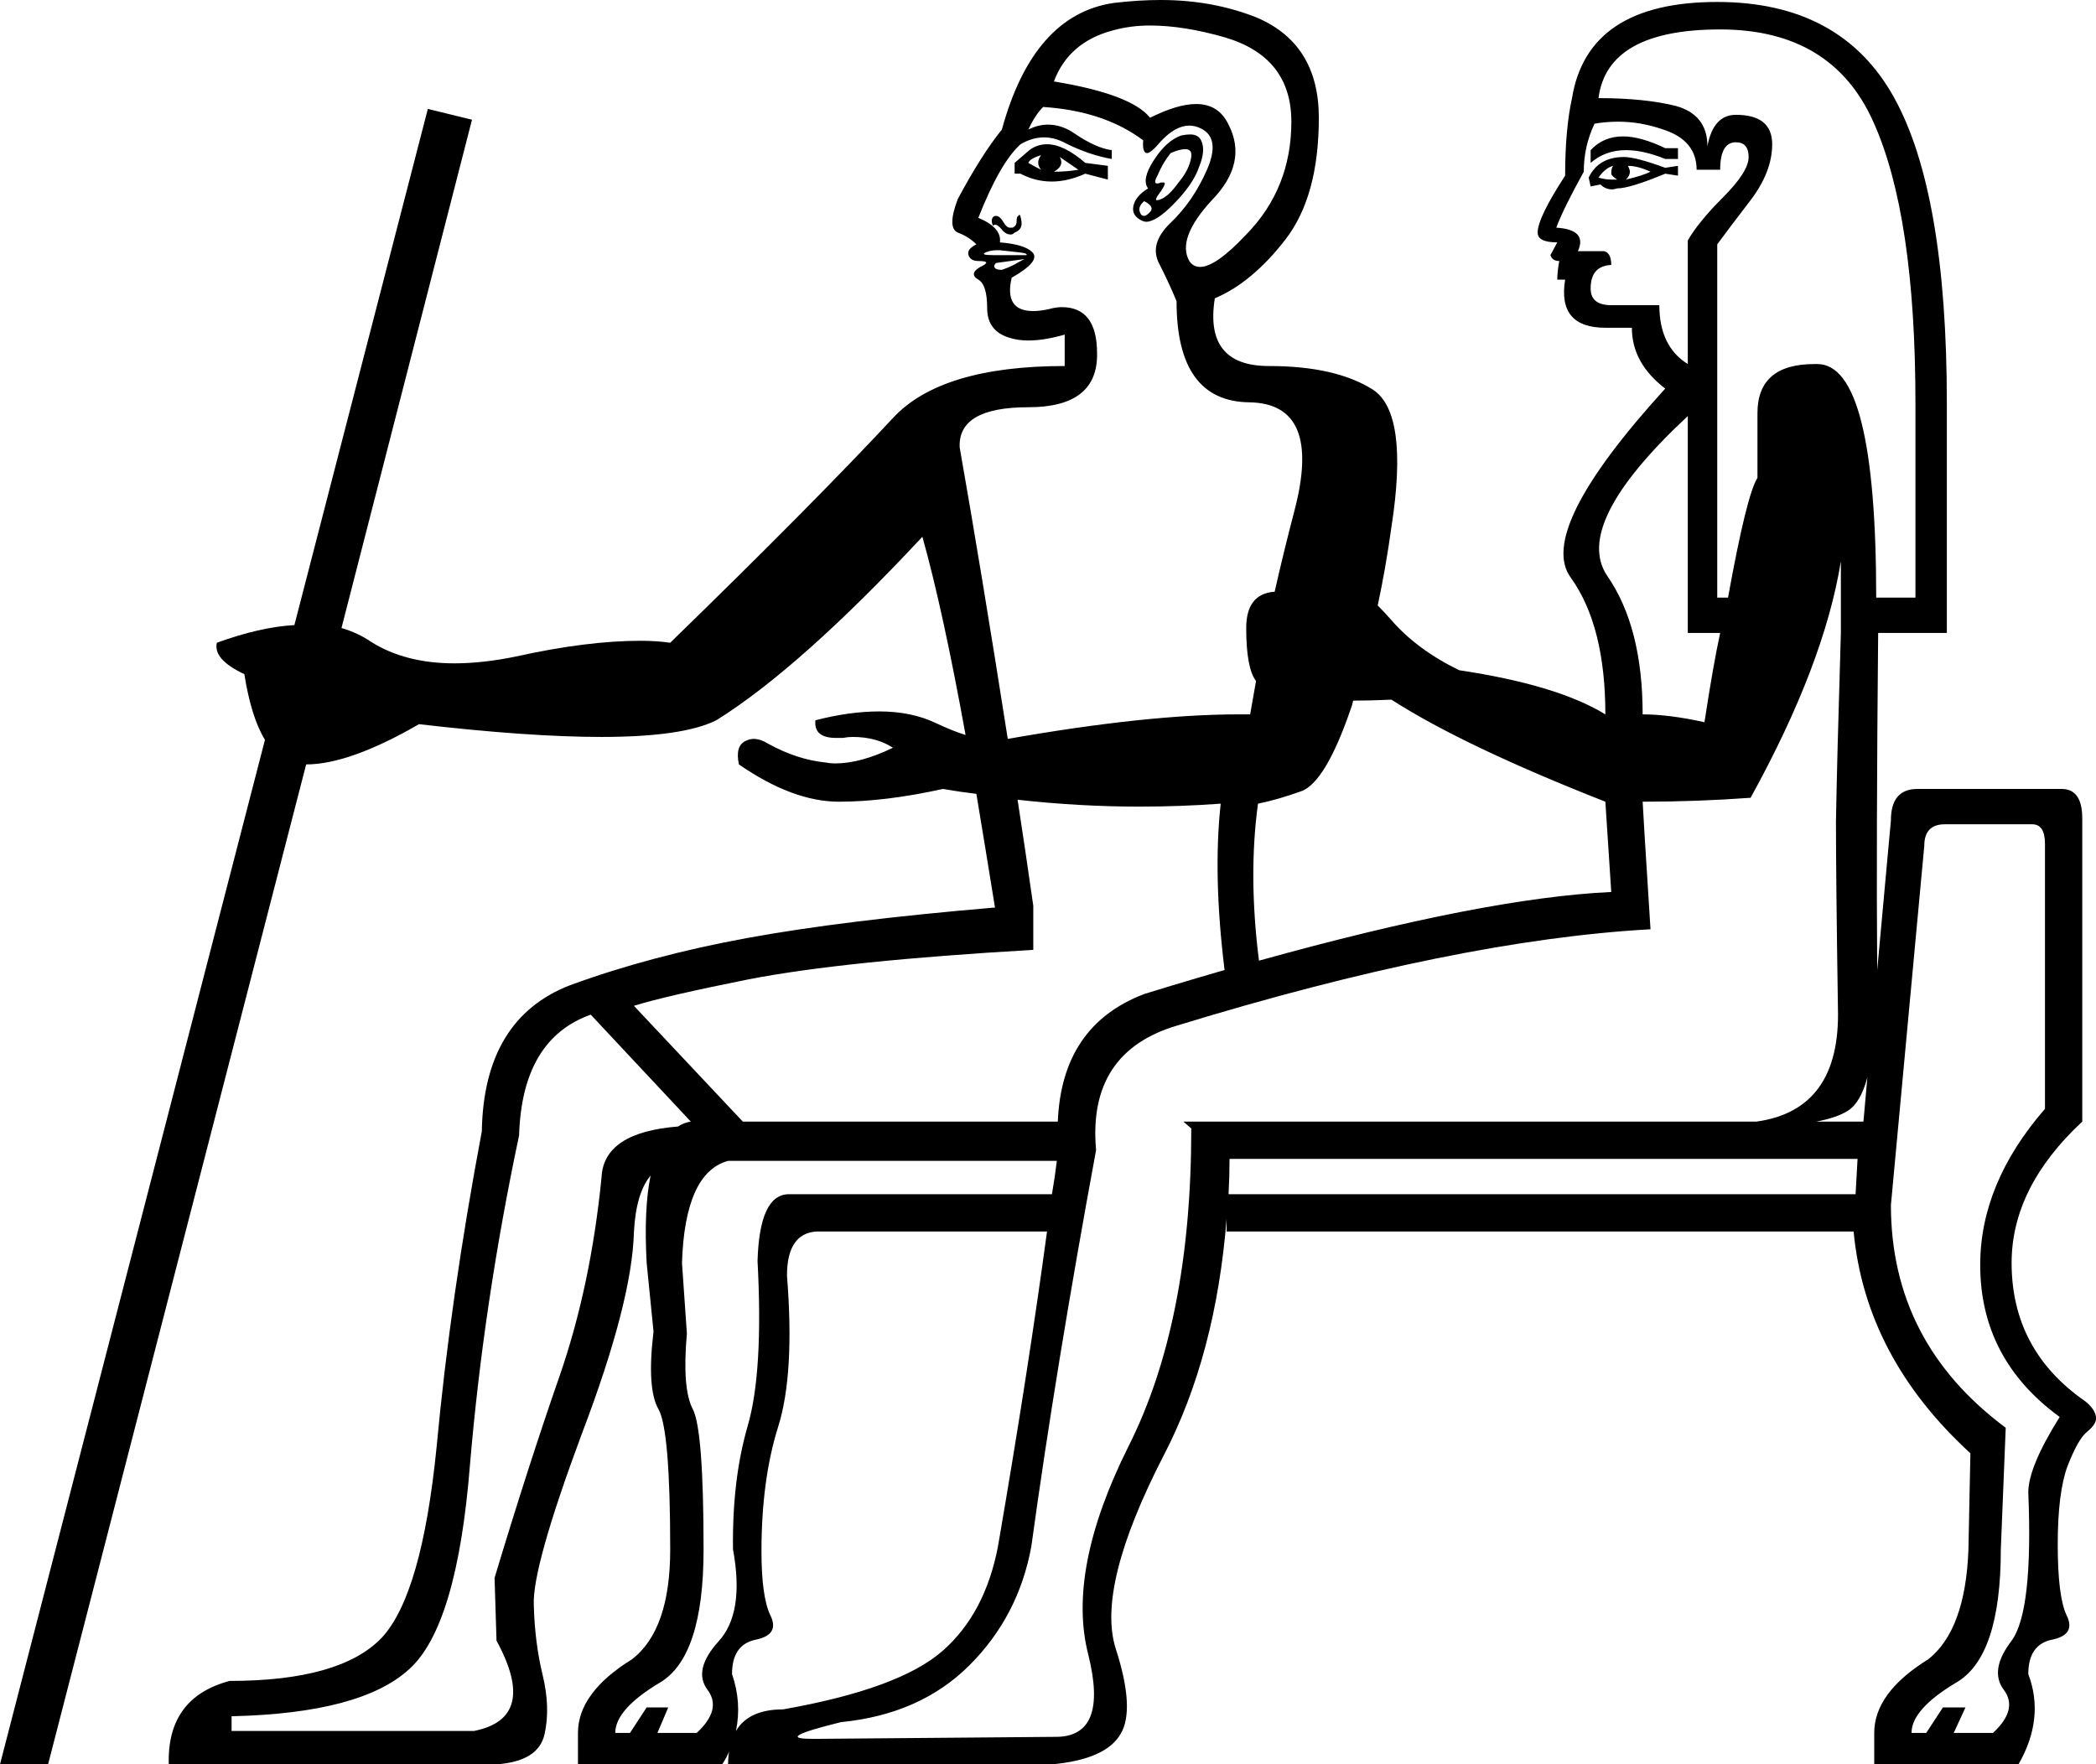 <?xml version='1.0' encoding ='UTF-8' standalone='no'?>
<svg width='21.36' height='17.98' xmlns='http://www.w3.org/2000/svg' xmlns:xlink='http://www.w3.org/1999/xlink'  version='1.1' >
<path style='fill:black; stroke:none' d=' M 16.54 1.39  Q 16.34 1.39 16.21 1.53  L 16.21 1.66  Q 16.36 1.53 16.57 1.53  Q 16.75 1.53 16.97 1.62  L 17.1 1.62  L 17.1 1.51  L 16.97 1.51  Q 16.72 1.39 16.54 1.39  Z  M 16.21 1.66  L 16.21 1.66  Q 16.21 1.66 16.21 1.66  Z  M 10.61 1.58  Q 10.55 1.66 10.61 1.73  Q 10.53 1.69 10.48 1.66  Q 10.49 1.62 10.61 1.58  Z  M 10.8 1.6  L 10.99 1.73  Q 10.87 1.75 10.74 1.75  L 10.74 1.75  Q 10.85 1.69 10.8 1.6  Z  M 16.59 1.69  Q 16.69 1.69 16.82 1.75  Q 16.74 1.79 16.57 1.83  Q 16.61 1.79 16.61 1.75  Q 16.61 1.73 16.59 1.69  Z  M 16.44 1.69  Q 16.42 1.71 16.42 1.77  Q 16.42 1.79 16.48 1.83  Q 16.45 1.83 16.42 1.83  Q 16.36 1.83 16.29 1.81  Q 16.36 1.71 16.44 1.69  Z  M 10.67 1.47  Q 10.57 1.47 10.49 1.53  L 10.34 1.66  L 10.34 1.77  L 10.4 1.77  Q 10.55 1.85 10.72 1.85  Q 10.88 1.85 11.06 1.77  L 11.29 1.83  L 11.29 1.69  L 11.06 1.66  Q 10.84 1.47 10.67 1.47  Z  M 16.21 1.9  L 16.21 1.9  L 16.21 1.9  Z  M 16.55 1.6  Q 16.29 1.6 16.19 1.81  L 16.21 1.9  L 16.31 1.88  Q 16.36 1.93 16.43 1.93  Q 16.45 1.93 16.48 1.92  Q 16.61 1.92 16.97 1.77  L 17.1 1.79  L 17.1 1.69  L 16.97 1.71  Q 16.67 1.6 16.55 1.6  Z  M 12.08 1.52  Q 12.15 1.52 12.14 1.6  Q 12.12 1.73 12.01 1.86  Q 11.91 2 11.83 2.03  Q 11.81 2.04 11.79 2.04  Q 11.76 2.04 11.83 1.95  Q 11.89 1.86 11.86 1.86  Q 11.85 1.86 11.83 1.86  Q 11.81 1.87 11.79 1.87  Q 11.75 1.87 11.8 1.78  Q 11.85 1.66 11.93 1.56  Q 12.02 1.52 12.08 1.52  Z  M 11.66 2.05  Q 11.78 2.11 11.71 2.17  Q 11.68 2.2 11.66 2.2  Q 11.63 2.2 11.62 2.17  Q 11.59 2.11 11.66 2.05  Z  M 12.13 1.37  Q 12.09 1.37 12.04 1.38  Q 11.89 1.43 11.76 1.63  Q 11.63 1.83 11.7 1.92  Q 11.57 2 11.55 2.1  Q 11.53 2.2 11.64 2.25  Q 11.66 2.26 11.68 2.26  Q 11.78 2.26 11.95 2.09  Q 12.16 1.88 12.22 1.7  Q 12.29 1.53 12.24 1.43  Q 12.21 1.37 12.13 1.37  Z  M 10.39 2.19  Q 10.38 2.19 10.38 2.2  Q 10.36 2.2 10.36 2.26  Q 10.36 2.3 10.32 2.32  Q 10.3 2.32 10.29 2.32  Q 10.26 2.32 10.23 2.27  Q 10.19 2.2 10.15 2.2  Q 10.12 2.2 10.11 2.23  Q 10.1 2.26 10.12 2.3  Q 10.13 2.29 10.14 2.29  Q 10.17 2.29 10.21 2.34  Q 10.25 2.39 10.3 2.39  Q 10.32 2.39 10.34 2.37  Q 10.42 2.34 10.41 2.26  Q 10.4 2.19 10.39 2.19  Z  M 10.16 2.55  Q 10.17 2.55 10.19 2.55  Q 10.27 2.56 10.37 2.57  Q 10.48 2.58 10.46 2.6  L 10.12 2.6  Q 9.98 2.6 10.05 2.57  Q 10.1 2.55 10.16 2.55  Z  M 11.72 0.26  Q 12.06 0.26 12.48 0.38  Q 13.16 0.58 13.16 1.24  Q 13.16 1.92 12.7 2.39  Q 12.39 2.72 12.23 2.72  Q 12.16 2.72 12.12 2.66  Q 11.99 2.43 12.35 2.04  Q 12.72 1.66 12.52 1.27  Q 12.42 1.06 12.19 1.06  Q 12 1.06 11.72 1.2  Q 11.53 0.96 10.74 0.83  Q 10.89 0.43 11.34 0.31  Q 11.52 0.26 11.72 0.26  Z  M 10.44 2.64  Q 10.4 2.66 10.33 2.7  Q 10.27 2.73 10.21 2.75  Q 10.15 2.75 10.14 2.73  Q 10.12 2.71 10.15 2.68  L 10.44 2.64  Z  M 16.49 1.24  Q 16.72 1.24 16.95 1.32  Q 17.29 1.43 17.29 1.73  L 17.53 1.73  Q 17.53 1.45 17.69 1.45  Q 17.82 1.45 17.82 1.6  Q 17.82 1.75 17.56 2.01  Q 17.31 2.26 17.2 2.45  L 17.2 3.71  Q 16.91 3.53 16.91 3.11  L 16.42 3.11  Q 16.21 3.11 16.21 2.94  Q 16.21 2.71 16.42 2.7  Q 16.42 2.58 16.35 2.56  L 16.08 2.56  Q 16.18 2.34 15.86 2.32  Q 15.93 2.13 16.14 1.75  Q 16.14 1.49 16.25 1.26  Q 16.37 1.24 16.49 1.24  Z  M 17.53 0.3  Q 18.67 0.3 19.09 1.24  Q 19.52 2.19 19.52 4.11  L 19.52 6.09  L 19.12 6.09  Q 19.12 3.71 18.52 3.71  Q 18.51 3.71 18.49 3.71  Q 17.91 3.71 17.91 4.21  L 17.91 4.87  Q 17.8 5.04 17.61 6.09  L 17.5 6.09  L 17.5 2.49  Q 17.61 2.34 17.84 2.04  Q 18.06 1.75 18.06 1.47  Q 18.06 1.17 17.69 1.17  Q 17.46 1.17 17.4 1.49  Q 17.4 1.17 17.08 1.08  Q 16.76 1 16.29 1  Q 16.38 0.3 17.53 0.3  Z  M 17.2 4.24  L 17.2 6.45  L 17.53 6.45  Q 17.46 6.77 17.37 7.36  Q 17.01 7.28 16.74 7.28  Q 16.74 6.39 16.38 5.87  Q 16.02 5.34 17.2 4.24  Z  M 10.63 1.09  Q 11.25 1.13 11.65 1.43  Q 11.64 1.56 11.69 1.56  Q 11.73 1.56 11.83 1.44  Q 11.98 1.28 12.12 1.28  Q 12.18 1.28 12.24 1.31  Q 12.44 1.41 12.3 1.73  Q 12.16 2.05 11.93 2.27  Q 11.7 2.49 11.82 2.7  Q 11.93 2.92 11.99 3.07  Q 11.99 4.09 12.73 4.1  Q 13.48 4.11 13.19 5.21  Q 13.08 5.63 12.99 6.03  L 12.99 6.03  Q 12.7 6.05 12.7 6.4  Q 12.7 6.81 12.8 6.94  L 12.8 6.94  L 12.8 6.94  Q 12.77 7.11 12.74 7.28  Q 12.68 7.28 12.62 7.28  Q 11.69 7.28 10.27 7.53  L 10.27 7.53  Q 10 5.81 9.78 4.56  Q 9.76 4.15 10.48 4.15  Q 11.19 4.15 11.18 3.6  Q 11.18 3.13 10.82 3.13  Q 10.76 3.13 10.69 3.15  Q 10.6 3.17 10.53 3.17  Q 10.23 3.17 10.31 2.83  Q 10.61 2.66 10.52 2.57  Q 10.44 2.49 10.19 2.47  Q 10.21 2.32 9.97 2.22  Q 10.19 1.66 10.4 1.47  Q 10.52 1.4 10.64 1.4  Q 10.75 1.4 10.86 1.46  Q 11.1 1.58 11.33 1.62  L 11.33 1.53  Q 11.17 1.51 10.95 1.36  Q 10.82 1.27 10.68 1.27  Q 10.58 1.27 10.48 1.32  Q 10.55 1.17 10.63 1.09  Z  M 14.18 7.13  Q 14.91 7.6 16.36 8.17  L 16.42 9.09  Q 15.13 9.15 12.83 9.79  L 12.83 9.79  Q 12.72 8.92 12.82 8.19  Q 13.02 8.15 13.27 8.06  Q 13.51 7.96 13.76 7.24  Q 13.78 7.19 13.79 7.14  L 13.79 7.14  Q 13.96 7.14 14.18 7.13  Z  M 19.13 9.89  L 19.13 9.89  Q 19.13 9.89 19.13 9.89  L 19.13 9.89  L 19.13 9.89  Z  M 10.37 8.15  Q 11 8.22 11.61 8.22  Q 12.03 8.22 12.44 8.19  L 12.44 8.19  Q 12.36 8.92 12.48 9.89  L 12.71 9.82  L 12.71 9.82  Q 12.21 9.96 11.66 10.13  Q 10.82 10.45 10.78 11.43  L 7.57 11.43  L 6.46 10.25  Q 6.78 10.15 7.63 9.98  Q 8.61 9.79 10.53 9.68  L 10.53 9.25  L 10.53 9.23  Q 10.45 8.67 10.37 8.15  Z  M 19.03 10.98  L 18.99 11.43  L 18.51 11.43  Q 18.72 11.39 18.83 11.32  Q 18.96 11.24 19.03 10.98  Z  M 12.53 11.81  L 12.53 11.81  L 18.93 11.81  L 18.91 12.17  L 12.52 12.17  Q 12.53 11.99 12.53 11.81  Z  M 10.67 12.55  Q 10.48 13.96 10.17 15.76  Q 10.04 16.44 9.61 16.82  Q 9.17 17.21 7.98 17.42  Q 7.63 17.42 7.5 17.64  L 7.5 17.64  Q 7.56 17.35 7.46 17.06  Q 7.46 16.76 7.7 16.71  Q 7.95 16.66 7.85 16.46  Q 7.76 16.27 7.76 15.81  Q 7.76 15.08 7.93 14.54  Q 8.1 14 8.02 13  Q 8.02 12.57 8.32 12.55  Z  M 7.5 17.64  Q 7.5 17.64 7.5 17.64  L 7.5 17.64  Q 7.5 17.64 7.5 17.64  Z  M 6.02 10.34  L 7.04 11.43  Q 6.97 11.44 6.91 11.48  L 6.91 11.48  Q 6.15 11.54 6.13 12  Q 6.02 13.11 5.7 14.03  Q 5.38 14.95 5.04 16.08  L 5.06 16.72  Q 5.49 17.51 4.83 17.64  L 2.36 17.64  L 2.36 17.49  Q 3.68 17.46 4.17 17.01  Q 4.66 16.57 4.79 14.92  Q 4.93 13.27 5.29 11.57  Q 5.32 10.59 6.02 10.34  Z  M 10.77 11.83  Q 10.75 12 10.72 12.17  L 8.04 12.17  Q 7.74 12.17 7.72 12.85  Q 7.78 13.98 7.62 14.53  Q 7.46 15.08 7.47 15.79  Q 7.59 16.44 7.32 16.73  Q 7.06 17.02 7.21 17.22  Q 7.36 17.42 7.1 17.66  L 6.7 17.66  L 6.81 17.4  L 6.59 17.4  L 6.42 17.66  L 6.27 17.66  Q 6.27 17.42 6.72 17.15  Q 7.17 16.89 7.17 15.79  Q 7.17 14.57 7.06 14.36  Q 6.95 14.15 7 13.59  L 6.95 12.87  Q 6.98 11.95 7.42 11.83  Z  M 20.71 8.4  Q 20.84 8.4 20.84 8.6  L 20.84 11.3  Q 20.18 12.06 20.18 12.89  Q 20.18 13.85 20.99 14.44  Q 20.67 14.95 20.67 15.21  Q 20.72 16.42 20.5 16.72  Q 20.27 17.02 20.42 17.22  Q 20.57 17.42 20.31 17.66  L 19.91 17.66  L 20.03 17.4  L 19.8 17.4  L 19.63 17.66  L 19.48 17.66  Q 19.48 17.42 19.93 17.15  Q 20.39 16.89 20.39 15.79  L 20.44 14.55  Q 19.27 13.68 19.27 12.28  L 19.61 8.62  Q 19.61 8.4 19.82 8.4  Z  M 18.76 5.72  L 18.76 6.45  Q 18.72 7.77 18.71 8.37  Q 18.71 8.96 18.73 10.27  Q 18.76 11.31 17.9 11.43  L 12.06 11.43  L 12.14 11.5  L 12.14 11.5  Q 12.14 11.5 12.14 11.51  Q 12.14 13.47 11.5 14.74  Q 10.87 16 11.09 16.86  Q 11.3 17.7 10.76 17.7  Q 10.75 17.7 10.74 17.7  L 8.36 17.72  Q 8.31 17.72 8.27 17.72  Q 7.88 17.72 8.57 17.55  Q 9.38 17.47 9.88 16.97  Q 10.38 16.47 10.51 15.76  Q 10.76 13.94 11.17 11.72  Q 11.08 10.72 12 10.45  Q 14.84 9.58 16.82 9.47  Q 16.74 8.21 16.74 8.17  Q 17.29 8.17 17.84 8.13  Q 18.59 6.77 18.76 5.72  Z  M 11.83 0  Q 11.6 0 11.35 0.03  Q 10.53 0.15 10.21 1.32  Q 10 1.58 9.76 2.03  Q 9.65 2.32 9.76 2.37  Q 9.87 2.41 9.95 2.49  Q 9.85 2.54 9.87 2.6  Q 9.89 2.66 9.97 2.66  Q 10.12 2.66 9.99 2.72  Q 9.87 2.79 9.97 2.85  Q 10.06 2.9 10.06 3.14  Q 10.06 3.37 10.28 3.44  Q 10.37 3.47 10.48 3.47  Q 10.64 3.47 10.85 3.41  L 10.85 3.73  Q 9.59 3.73 9.1 4.26  Q 8.27 5.15 6.83 6.55  Q 6.69 6.53 6.53 6.53  Q 5.98 6.53 5.26 6.69  Q 4.92 6.76 4.63 6.76  Q 4.13 6.76 3.78 6.54  Q 3.65 6.45 3.48 6.4  L 3.48 6.4  L 4.81 1.22  L 4.36 1.11  L 3 6.37  L 3 6.37  Q 2.65 6.39 2.21 6.55  Q 2.17 6.72 2.49 6.87  Q 2.56 7.31 2.7 7.54  L 2.7 7.54  L 0 17.98  L 0.49 17.98  L 3.12 7.79  L 3.12 7.79  Q 3.56 7.79 4.27 7.38  Q 5.39 7.51 6.13 7.51  Q 6.96 7.51 7.3 7.34  Q 8.15 6.81 9.4 5.47  Q 9.61 6.22 9.84 7.49  L 9.84 7.49  Q 9.71 7.45 9.54 7.37  Q 9.29 7.25 8.96 7.25  Q 8.66 7.25 8.31 7.34  Q 8.29 7.52 8.52 7.52  Q 8.55 7.52 8.59 7.52  Q 8.64 7.51 8.69 7.51  Q 8.93 7.51 9.1 7.62  Q 8.77 7.78 8.51 7.78  Q 8.46 7.78 8.41 7.77  Q 8.12 7.74 7.83 7.58  Q 7.75 7.53 7.68 7.53  Q 7.64 7.53 7.6 7.55  Q 7.49 7.6 7.53 7.79  Q 8.08 8.17 8.55 8.17  Q 9.02 8.17 9.61 8.04  Q 9.78 8.07 9.95 8.09  L 9.95 8.09  Q 10.04 8.63 10.14 9.25  L 10.12 9.25  Q 8.59 9.38 7.61 9.56  Q 6.63 9.74 5.81 10.04  Q 4.93 10.38 4.91 11.53  Q 4.59 13.23 4.45 14.74  Q 4.3 16.25 3.89 16.69  Q 3.47 17.13 2.34 17.13  Q 1.7 17.3 1.72 17.98  L 5.06 17.98  Q 5.49 17.95 5.55 17.67  Q 5.61 17.4 5.53 17.07  Q 5.45 16.74 5.44 16.36  Q 5.42 15.98 5.93 14.61  Q 6.44 13.27 6.46 12.56  Q 6.48 12.16 6.63 11.98  L 6.63 11.98  Q 6.56 12.32 6.59 12.87  L 6.66 13.57  Q 6.59 14.15 6.71 14.36  Q 6.83 14.57 6.83 15.79  Q 6.83 16.61 6.44 16.91  Q 5.89 17.25 5.89 17.66  L 5.89 17.98  L 7.36 17.98  Q 7.4 17.92 7.43 17.85  L 7.43 17.85  Q 7.42 17.91 7.42 17.98  L 10.72 17.98  Q 11.27 17.93 11.42 17.67  Q 11.57 17.42 11.37 16.8  Q 11.17 16.17 11.86 14.83  Q 12.39 13.81 12.5 12.42  L 12.5 12.42  L 12.5 12.55  L 18.89 12.55  Q 19.01 13.83 20.08 14.81  L 20.06 15.79  Q 20.03 16.61 19.65 16.91  Q 19.1 17.25 19.1 17.66  L 19.1 17.98  L 20.57 17.98  Q 20.84 17.51 20.67 17.06  Q 20.67 16.76 20.91 16.71  Q 21.16 16.66 21.06 16.46  Q 20.97 16.27 20.97 15.74  Q 20.97 15.21 21.07 14.94  Q 21.18 14.66 21.27 14.59  Q 21.37 14.51 21.36 14.44  Q 21.35 14.36 21.25 14.28  Q 20.5 13.76 20.5 12.87  Q 20.5 12.1 21.22 11.43  L 21.22 8.34  Q 21.22 8.04 21.01 8.04  Q 21 8.04 20.99 8.04  L 19.54 8.04  Q 19.27 8.04 19.27 8.36  L 19.13 9.89  L 19.13 9.89  Q 19.13 9.87 19.13 9.85  Q 19.12 8.57 19.14 6.45  L 19.84 6.45  L 19.84 4.11  Q 19.84 1.96 19.3 0.99  Q 18.76 0.02 17.5 0.02  Q 16.18 0.02 16.02 1  Q 15.95 1.32 15.95 1.79  Q 15.67 2.22 15.67 2.37  Q 15.67 2.47 15.87 2.47  L 15.8 2.6  Q 15.82 2.66 15.89 2.66  Q 15.87 2.77 15.87 2.85  L 15.95 2.85  Q 15.87 3.34 16.36 3.34  L 16.63 3.34  Q 16.63 3.7 16.97 3.96  Q 15.65 5.41 16.01 5.89  Q 16.36 6.38 16.36 7.28  Q 15.87 6.98 14.87 6.83  Q 14.44 6.62 14.18 6.32  Q 14.11 6.24 14.04 6.17  L 14.04 6.17  Q 14.12 5.8 14.18 5.37  Q 14.36 4.21 13.99 3.97  Q 13.61 3.73 12.93 3.73  Q 12.27 3.73 12.38 3.04  Q 12.76 2.88 13.1 2.44  Q 13.44 2 13.44 1.2  Q 13.44 0.45 12.81 0.18  Q 12.36 0 11.83 0  Z '/></svg>
